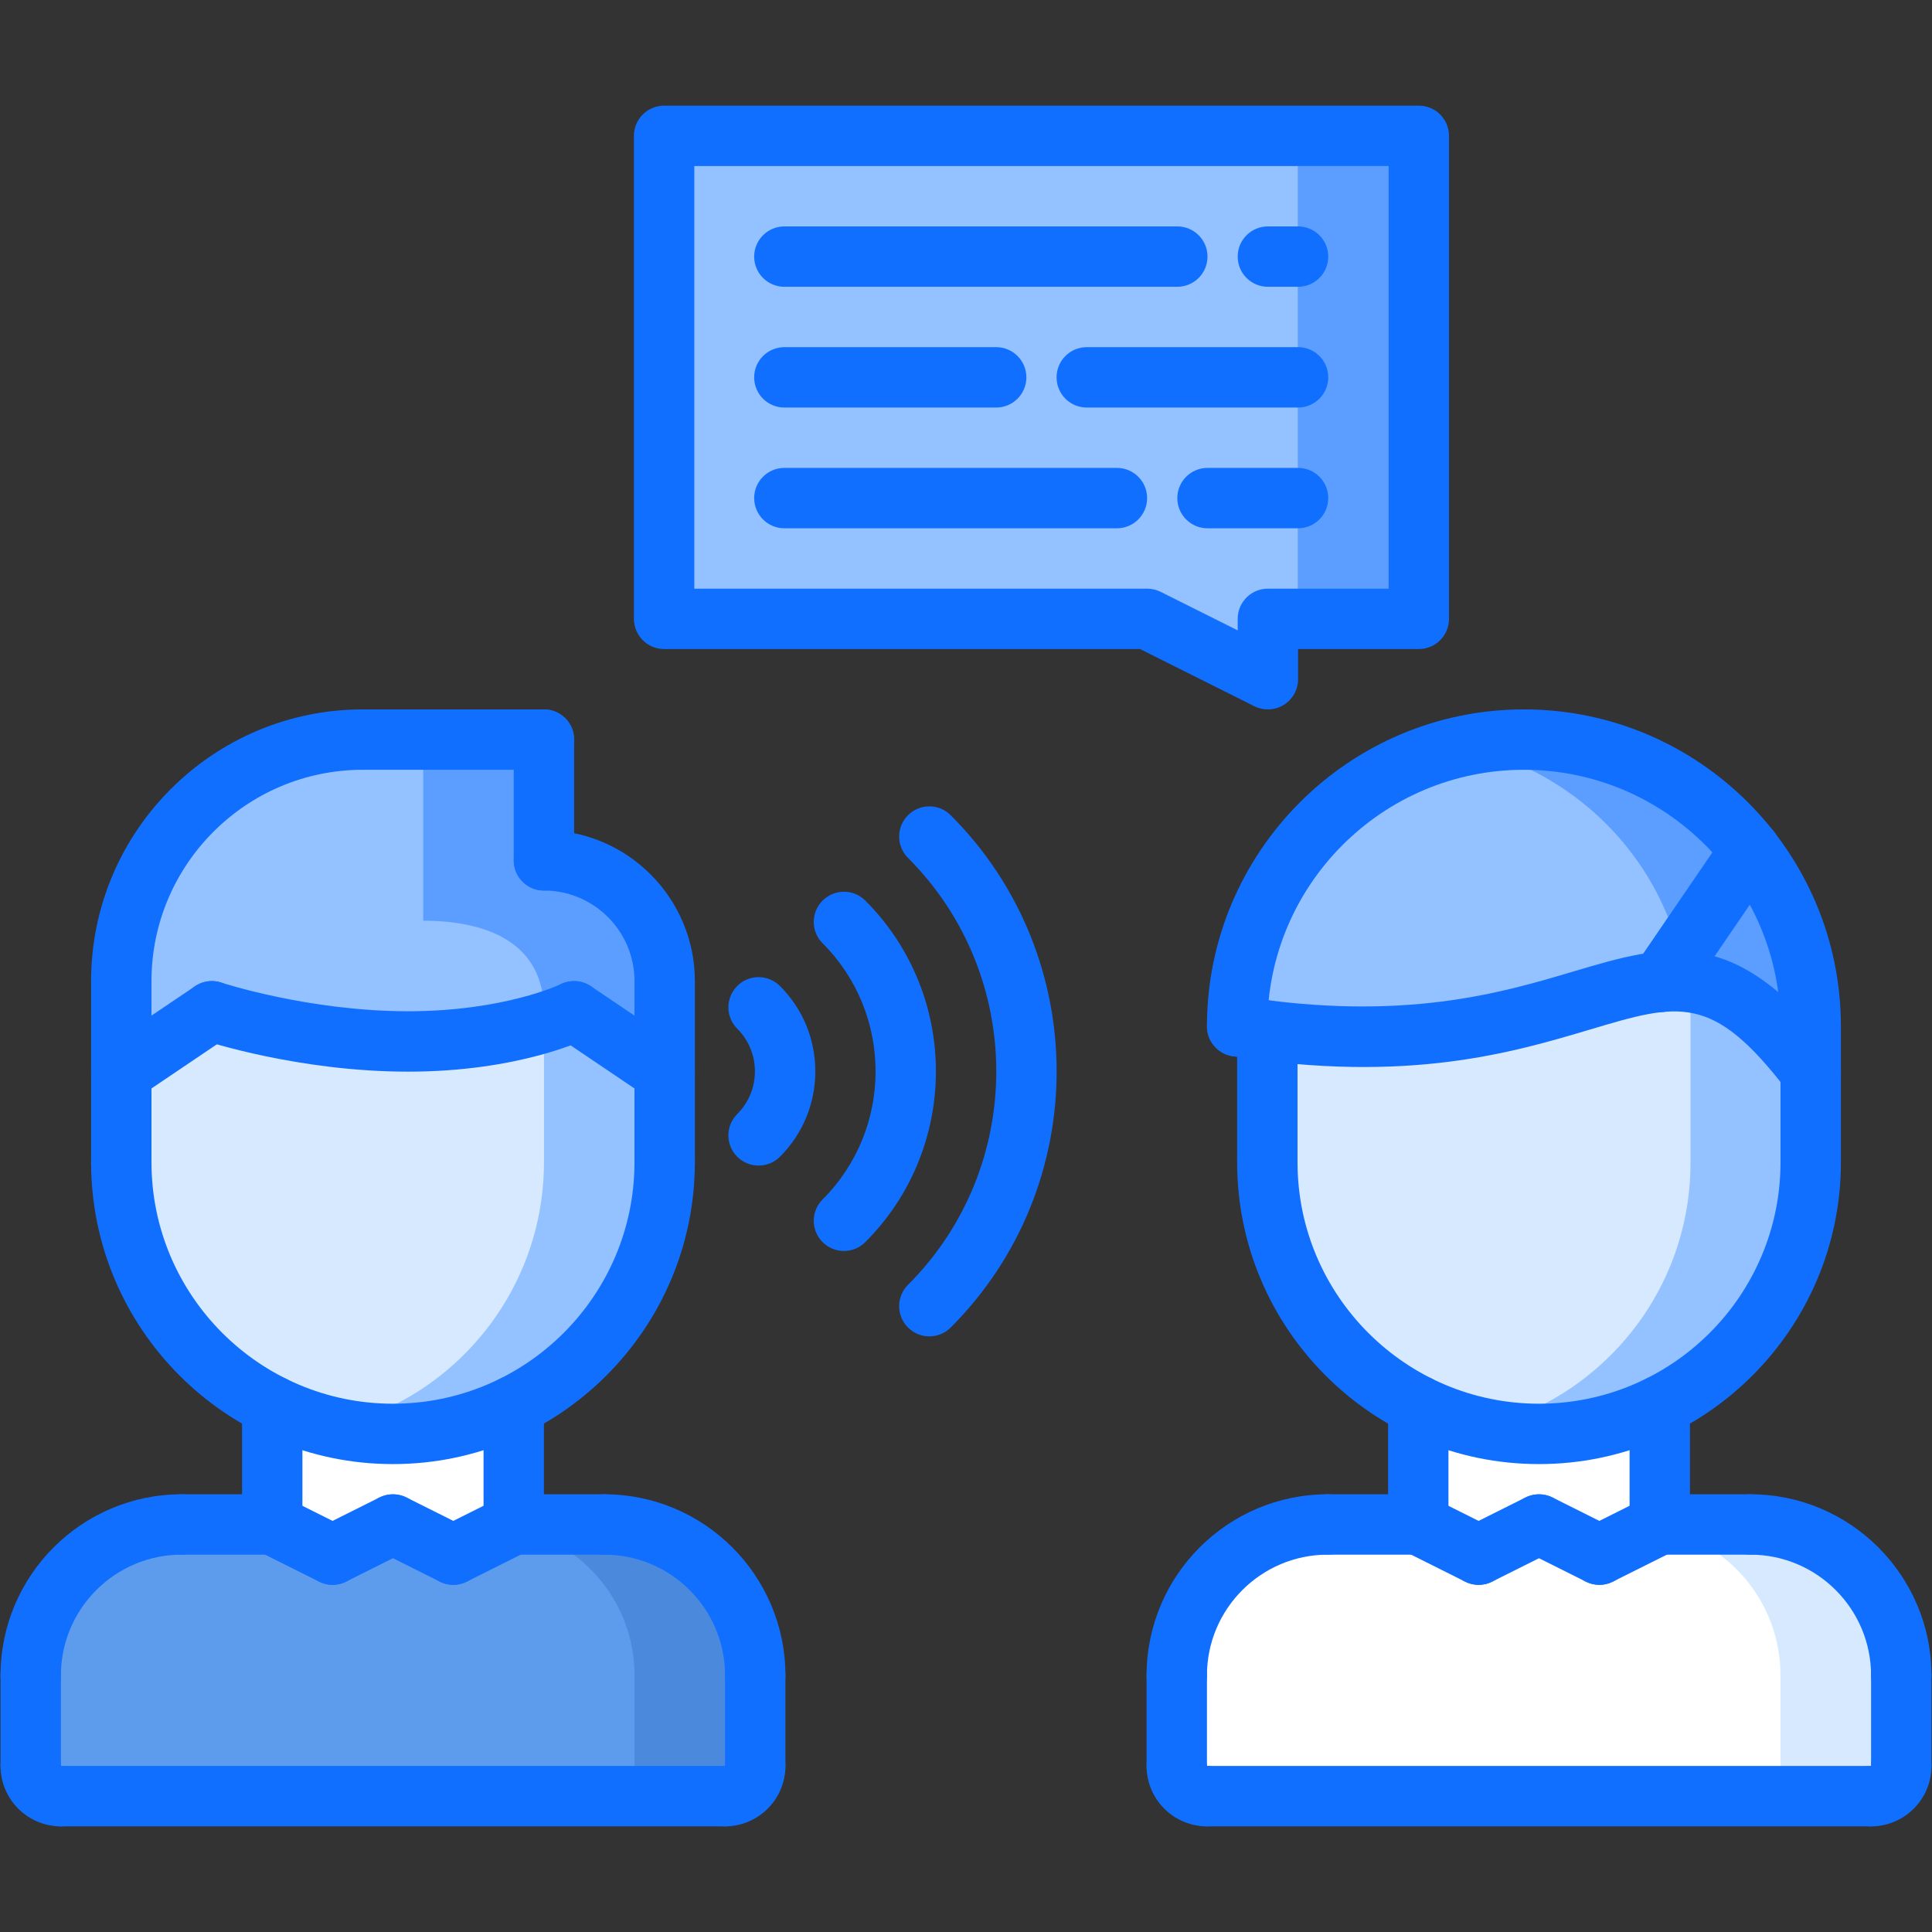 <?xml version="1.0" encoding="utf-8"?>
<!-- Generator: Adobe Illustrator 16.0.0, SVG Export Plug-In . SVG Version: 6.00 Build 0)  -->
<!DOCTYPE svg PUBLIC "-//W3C//DTD SVG 1.1//EN" "http://www.w3.org/Graphics/SVG/1.1/DTD/svg11.dtd">
<svg version="1.1" xmlns="http://www.w3.org/2000/svg" xmlns:xlink="http://www.w3.org/1999/xlink" x="0px" y="0px" width="64px"
	 height="64px" viewBox="0 0 64 64" enable-background="new 0 0 64 64" xml:space="preserve">
<rect x="0" y="0" width="64" height="64" fill="#333333" stroke="none"/>
<g id="_x35_0_document_x2C__optimization_x2C__documentation_x2C__business_x2C__office_x2C__corporation_x2C__job">
</g>
<g id="_x34_9_human_x2C__resource_x2C__conveyor_x2C__business_x2C__office_x2C__corporation_x2C__job">
</g>
<g id="_x34_8_knowledge_x2C__training_x2C__growth_x2C__book_x2C__business_x2C__office_x2C__corporation">
</g>
<g id="_x34_7_skill_x2C__competence_x2C__experience_x2C__business_x2C__office_x2C__corporation_x2C__job">
</g>
<g id="_x34_6_target_x2C__success_x2C__victory_x2C__business_x2C__office_x2C__corporation_x2C__job">
</g>
<g id="_x34_5_inbox_x2C__letter_x2C__email_x2C__business_x2C__office_x2C__corporation_x2C__job">
</g>
<g id="_x34_4_document_x2C__workflow_x2C__sharing_x2C__business_x2C__office_x2C__corporation_x2C__job">
</g>
<g id="_x34_3_budget_x2C__allocation_x2C__money_x2C__business_x2C__office_x2C__corporation_x2C__job">
</g>
<g id="_x34_2_case_x2C__task_x2C__project_x2C__business_x2C__office_x2C__corporation_x2C__job">
</g>
<g id="_x34_1_structure_x2C__structuring_x2C__tasks_x2C__business_x2C__office_x2C__corporation_x2C__job">
</g>
<g id="_x34_0_choice_x2C__dilemma_x2C__question_x2C__business_x2C__office_x2C__corporation_x2C__job">
</g>
<g id="_x33_9_workplace_x2C__table_x2C__laptop_x2C__business_x2C__office_x2C__corporation_x2C__job">
</g>
<g id="_x33_8_bribe_x2C__bag_x2C__money_x2C__business_x2C__office_x2C__corporation_x2C__job">
</g>
<g id="_x33_7_corruption_x2C__forage_x2C__money_x2C__business_x2C__office_x2C__corporation_x2C__job">
</g>
<g id="_x33_6_career_x2C__ladder_x2C__success_x2C__business_x2C__office_x2C__corporation_x2C__job">
</g>
<g id="_x33_5_review_x2C__feedback_x2C__rating_x2C__business_x2C__office_x2C__corporation_x2C__job">
</g>
<g id="_x33_4_manipulation_x2C__thread_x2C__puppet_x2C__business_x2C__office_x2C__corporation_x2C__job">
</g>
<g id="_x33_3_location_x2C__map_x2C__pin_x2C__business_x2C__office_x2C__corporation_x2C__job">
</g>
<g id="_x33_2_retirement_x2C__old_x2C__man_x2C__door_x2C__business_x2C__office_x2C__corporation">
</g>
<g id="_x33_1_victory_x2C__success_x2C__medal_x2C__reward_x2C__business_x2C__office_x2C__corporation">
</g>
<g id="_x33_0_dismissal_x2C__box_x2C__door_x2C__business_x2C__office_x2C__corporation_x2C__job">
</g>
<g id="_x32_9_meeting_x2C__discussion_x2C__question_x2C__business_x2C__office_x2C__corporation_x2C__job">
</g>
<g id="_x32_8_strategy_x2C__vision_x2C__eye_x2C__chess_x2C__business_x2C__office_x2C__corporation">
</g>
<g id="_x32_7_board_x2C__task_x2C__process_x2C__business_x2C__office_x2C__corporation_x2C__job">
</g>
<g id="_x32_6_scheme_x2C__board_x2C__structure_x2C__business_x2C__office_x2C__corporation_x2C__job">
</g>
<g id="_x32_5_conflict_x2C__dialog_x2C__discussion_x2C__business_x2C__office_x2C__corporation_x2C__job">
</g>
<g id="_x32_4_documentation_x2C__document_x2C__repository_x2C__business_x2C__office_x2C__corporation_x2C__job">
</g>
<g id="_x32_3_sprint_x2C__programming_x2C__code_x2C__business_x2C__office_x2C__corporation_x2C__job">
</g>
<g id="_x32_2_cram_x2C__tablet_x2C__work_x2C__business_x2C__office_x2C__corporation_x2C__job">
</g>
<g id="_x32_1_leader_x2C__discoverer_x2C__flag_x2C__business_x2C__office_x2C__corporation_x2C__job">
</g>
<g id="_x32_0_rally_x2C__collective_x2C__arm_x2C__business_x2C__office_x2C__corporation_x2C__job">
</g>
<g id="_x31_9_consolidation_x2C__portfolio_x2C__puzzle_x2C__business_x2C__office_x2C__corporation_x2C__job">
</g>
<g id="_x31_8_idea_x2C__creative_x2C__work_x2C__business_x2C__office_x2C__corporation_x2C__job">
</g>
<g id="_x31_7_problem_x2C__stress_x2C__resistance_x2C__business_x2C__office_x2C__corporation_x2C__job">
</g>
<g id="_x31_6_hard_x2C__skills_x2C__skill_x2C__portfolio_x2C__book_x2C__business_x2C__office">
</g>
<g id="_x31_5_time_x2C__management_x2C__clock_x2C__deadline_x2C__business_x2C__office_x2C__corporation">
</g>
<g id="_x31_4_multitasking_x2C__task_x2C__work_x2C__business_x2C__office_x2C__corporation_x2C__job">
</g>
<g id="_x31_3_tranquility_x2C__yoga_x2C__lotus_x2C__posture_x2C__business_x2C__office_x2C__corporation">
</g>
<g id="_x31_2_corporate_x2C__party_x2C__business_x2C__office_x2C__corporation_x2C__job">
</g>
<g id="_x31_1_dialog_x2C__discussion_x2C__work_x2C__business_x2C__office_x2C__corporation_x2C__job">
</g>
<g id="_x31_0_listening_x2C__skill_x2C__dialog_x2C__business_x2C__office_x2C__corporation_x2C__job">
	<g>
		<polygon fill="#94C1FF" points="47,4.5 47,20.5 42,20.5 42,22.5 38,20.5 22,20.5 22,4.5 		"/>
	</g>
	<g>
		<path fill="#94C1FF" d="M59.98,34v1.5c-1.941-2.53-3.35-3.13-4.98-2.97l2.98-4.36C59.24,29.78,59.98,31.81,59.98,34z"/>
	</g>
	<g>
		<path fill="#94C1FF" d="M57.98,28.17L55,32.53c-2.66,0.26-5.92,2.49-13.02,1.611c-0.32-0.041-0.66-0.091-1-0.141
			c0-5.25,4.25-9.5,9.5-9.5C53.529,24.5,56.25,25.94,57.98,28.17z"/>
	</g>
	<g>
		<path fill="#5C9EFF" d="M57.98,28.17l-2.33,3.406c0.084,0.315,0.162,0.633,0.213,0.959c0.596,0.058,1.184,0.26,1.797,0.66
			c0.066,0.043,0.133,0.084,0.201,0.132c0.102,0.073,0.205,0.155,0.309,0.239c0.094,0.078,0.189,0.159,0.287,0.246
			c0.092,0.083,0.184,0.168,0.277,0.26c0.121,0.12,0.246,0.254,0.371,0.391c0.078,0.083,0.152,0.161,0.23,0.251
			c0.209,0.239,0.422,0.497,0.645,0.786V34C59.98,31.81,59.24,29.78,57.98,28.17z"/>
	</g>
	<g>
		<path fill="#5C9EFF" d="M49.426,24.562c-0.326,0.037-0.646,0.089-0.961,0.157h-0.002c2.229,0.475,4.174,1.72,5.518,3.451
			c0.777,0.994,1.342,2.153,1.67,3.406l2.33-3.406c-1.73-2.23-4.451-3.67-7.5-3.67c-0.346,0-0.686,0.02-1.021,0.057
			C49.447,24.558,49.438,24.561,49.426,24.562z"/>
	</g>
	<g>
		<path fill="#D7E9FF" d="M59.98,35.5v3c0,3.53-2.041,6.59-5,8.06c-1.201,0.601-2.561,0.94-4,0.94c-1.441,0-2.801-0.34-4-0.94
			c-2.961-1.47-5-4.529-5-8.06v-0.04v-4.319C49.08,35.02,52.34,32.79,55,32.53C56.631,32.37,58.039,32.97,59.98,35.5z"/>
	</g>
	<g>
		<path fill="#94C1FF" d="M56,32.55v5.977c0,3.53-2.041,6.59-5,8.06c-0.607,0.304-1.256,0.539-1.934,0.699
			c0.617,0.135,1.256,0.214,1.914,0.214c1.439,0,2.799-0.34,4-0.94c2.959-1.47,5-4.529,5-8.06v-3
			C58.445,33.499,57.242,32.715,56,32.55z"/>
	</g>
	<g>
		<path fill="#FFFFFF" d="M50.98,47.5c1.439,0,2.799-0.34,4-0.94v3.94l-2,1l-2-1l-2,1l-2-1v-3.94
			C48.18,47.16,49.539,47.5,50.98,47.5z"/>
	</g>
	<g>
		<path fill="#FFFFFF" d="M62.98,55.5v3c0,0.55-0.441,1-1,1h-22c-0.551,0-1-0.45-1-1v-3c0-2.76,2.24-5,5-5h3l2,1l2-1l2,1l2-1h3
			C60.75,50.5,62.98,52.74,62.98,55.5z"/>
	</g>
	<g>
		<g>
			<path fill="#D7E9FF" d="M57.98,50.5h-3l-0.168,0.084c2.369,0.397,4.168,2.44,4.168,4.916v3c0,0.55-0.441,1-1,1h4
				c0.559,0,1-0.45,1-1v-3C62.98,52.74,60.75,50.5,57.98,50.5z"/>
		</g>
	</g>
	<g>
		<path fill="#FFFFFF" d="M13.02,47.5c1.439,0,2.801-0.34,4-0.94v3.94l-2,1l-2-1l-2,1l-2-1v-3.94
			C10.221,47.16,11.58,47.5,13.02,47.5z"/>
	</g>
	<g>
		<path fill="#5D9CEC" d="M25.02,58.5c0,0.55-0.449,1-1,1h-22c-0.549,0-1-0.45-1-1v-3c0-2.76,2.23-5,5-5h3l2,1l2-1l2,1l2-1h3
			c2.76,0,5,2.24,5,5V58.5z"/>
	</g>
	<g>
		<g>
			<path fill="#4A89DC" d="M20.02,50.5h-3l-0.168,0.084c2.363,0.398,4.168,2.441,4.168,4.916v3c0,0.55-0.449,1-1,1h4
				c0.551,0,1-0.45,1-1v-3C25.02,52.74,22.779,50.5,20.02,50.5z"/>
		</g>
	</g>
	<g>
		<path fill="#D7E9FF" d="M22.02,35.53v2.97c0,3.53-2.039,6.59-5,8.06c-1.199,0.601-2.561,0.94-4,0.94s-2.799-0.34-4-0.94
			c-2.949-1.46-4.98-4.5-5-8.01V38.5v-2.97l3-2.03c0,0,3.01,1,6.5,1s5.5-1,5.5-1L22.02,35.53z"/>
	</g>
	<g>
		<path fill="#94C1FF" d="M19.02,33.5c0,0-0.357,0.17-1,0.369V38.5c0,3.53-2.039,6.59-5,8.06c-0.627,0.313-1.297,0.551-2,0.711
			c0.643,0.147,1.313,0.229,2,0.229c1.439,0,2.801-0.34,4-0.94c2.961-1.47,5-4.529,5-8.06v-2.97L19.02,33.5z"/>
	</g>
	<g>
		<path fill="#94C1FF" d="M22.02,32.5v3.03l-3-2.03c0,0-2.01,1-5.5,1s-6.5-1-6.5-1l-3,2.03V32.5c0-4.42,3.58-8,8-8h6v4
			C20.23,28.5,22.02,30.29,22.02,32.5z"/>
	</g>
	<g>
		<g>
			<path fill="#5C9EFF" d="M18.02,28.5v-4h-4v6c2.211,0,4,0.79,4,3v0.369c0.643-0.199,1-0.369,1-0.369l3,2.03V32.5
				C22.02,30.29,20.23,28.5,18.02,28.5z"/>
		</g>
	</g>
	<g>
		<rect x="42.99" y="4.5" fill="#5C9EFF" width="4" height="16"/>
	</g>
	<g>
		<g>
			<g>
				<path fill="#116FFF" d="M1.018,56.5c-0.553,0-1-0.447-1-1c0-3.309,2.691-6,6-6c0.553,0,1,0.447,1,1s-0.447,1-1,1
					c-2.206,0-4,1.794-4,4C2.018,56.053,1.57,56.5,1.018,56.5z"/>
			</g>
			<g>
				<path fill="#116FFF" d="M9.018,51.5h-3c-0.553,0-1-0.447-1-1s0.447-1,1-1h3c0.553,0,1,0.447,1,1S9.57,51.5,9.018,51.5z"/>
			</g>
			<g>
				<path fill="#116FFF" d="M1.018,59.5c-0.553,0-1-0.447-1-1v-3c0-0.553,0.447-1,1-1s1,0.447,1,1v3
					C2.018,59.053,1.57,59.5,1.018,59.5z"/>
			</g>
			<g>
				<path fill="#116FFF" d="M2.018,60.5c-1.103,0-2-0.897-2-2c0-0.531,0.418-0.914,0.948-0.943c0.558-0.037,0.992,0.416,1.052,0.942
					c0.552,0,1,0.448,1,1C3.018,60.052,2.57,60.5,2.018,60.5z"/>
			</g>
			<g>
				<path fill="#116FFF" d="M25.018,56.5c-0.553,0-1-0.447-1-1c0-2.206-1.794-4-4-4c-0.553,0-1-0.447-1-1s0.447-1,1-1
					c3.309,0,6,2.691,6,6C26.018,56.053,25.57,56.5,25.018,56.5z"/>
			</g>
			<g>
				<path fill="#116FFF" d="M20.018,51.5h-3c-0.553,0-1-0.447-1-1s0.447-1,1-1h3c0.553,0,1,0.447,1,1S20.57,51.5,20.018,51.5z"/>
			</g>
			<g>
				<path fill="#116FFF" d="M25.018,59.5c-0.553,0-1-0.447-1-1v-3c0-0.553,0.447-1,1-1s1,0.447,1,1v3
					C26.018,59.053,25.57,59.5,25.018,59.5z"/>
			</g>
			<g>
				<path fill="#116FFF" d="M24.018,60.5c-0.553,0-1-0.447-1-1s0.447-1,1-1c0-0.553,0.447-1,1-1s1,0.447,1,1
					C26.018,59.603,25.12,60.5,24.018,60.5z"/>
			</g>
			<g>
				<path fill="#116FFF" d="M24.018,60.5h-22c-0.553,0-1-0.447-1-1s0.447-1,1-1h22c0.553,0,1,0.447,1,1S24.57,60.5,24.018,60.5z"/>
			</g>
			<g>
				<path fill="#116FFF" d="M9.018,51.5c-0.553,0-1-0.447-1-1v-3.936c0-0.553,0.447-1,1-1s1,0.447,1,1V50.5
					C10.018,51.053,9.57,51.5,9.018,51.5z"/>
			</g>
			<g>
				<path fill="#116FFF" d="M17.018,51.5c-0.553,0-1-0.447-1-1v-3.936c0-0.553,0.447-1,1-1s1,0.447,1,1V50.5
					C18.018,51.053,17.57,51.5,17.018,51.5z"/>
			</g>
			<g>
				<path fill="#116FFF" d="M13.017,48.5c-5.514,0-9.999-4.485-9.999-9.998c0-0.553,0.447-1,1-1s1,0.447,1,1
					c0,4.41,3.588,7.998,7.999,7.998c4.412,0,8.001-3.588,8.001-7.998c0-0.553,0.447-1,1-1s1,0.447,1,1
					C23.018,44.015,18.531,48.5,13.017,48.5z"/>
			</g>
			<g>
				<path fill="#116FFF" d="M4.018,39.551c-0.553,0-1-0.447-1-1V32.5c0-0.552,0.447-1,1-1s1,0.448,1,1v6.051
					C5.018,39.104,4.57,39.551,4.018,39.551z"/>
			</g>
			<g>
				<path fill="#116FFF" d="M22.018,39.502c-0.553,0-1-0.447-1-1V32.5c0-0.552,0.447-1,1-1s1,0.448,1,1v6.002
					C23.018,39.055,22.57,39.502,22.018,39.502z"/>
			</g>
			<g>
				<path fill="#116FFF" d="M22.018,33.499c-0.553,0-1-0.447-1-1c0-1.654-1.346-2.999-3-2.999c-0.553,0-1-0.448-1-1s0.447-1,1-1
					c2.757,0,5,2.243,5,4.999C23.018,33.052,22.57,33.499,22.018,33.499z"/>
			</g>
			<g>
				<path fill="#116FFF" d="M18.018,29.5c-0.553,0-1-0.448-1-1v-4c0-0.552,0.447-1,1-1s1,0.448,1,1v4
					C19.018,29.052,18.57,29.5,18.018,29.5z"/>
			</g>
			<g>
				<path fill="#116FFF" d="M18.018,25.5h-6c-0.553,0-1-0.448-1-1s0.447-1,1-1h6c0.553,0,1,0.448,1,1S18.57,25.5,18.018,25.5z"/>
			</g>
			<g>
				<path fill="#116FFF" d="M4.018,33.5c-0.553,0-1-0.447-1-1c0-4.962,4.037-9,9-9c0.553,0,1,0.448,1,1s-0.447,1-1,1
					c-3.859,0-7,3.14-7,7C5.018,33.053,4.57,33.5,4.018,33.5z"/>
			</g>
			<g>
				<g>
					<path fill="#116FFF" d="M22.017,36.525c-0.192,0-0.387-0.056-0.559-0.171l-3-2.025c-0.458-0.31-0.578-0.931-0.27-1.389
						c0.309-0.457,0.931-0.579,1.389-0.269l3,2.025c0.458,0.31,0.578,0.931,0.27,1.389C22.653,36.371,22.338,36.525,22.017,36.525z"
						/>
				</g>
				<g>
					<path fill="#116FFF" d="M13.518,35.5c-3.612,0-6.687-1.008-6.815-1.051c-0.523-0.175-0.807-0.74-0.634-1.264
						c0.174-0.524,0.739-0.811,1.264-0.635c0.029,0.01,2.908,0.949,6.186,0.949c3.178,0,5.04-0.888,5.059-0.897
						c0.494-0.242,1.094-0.038,1.337,0.457c0.243,0.494,0.043,1.09-0.449,1.336C19.373,34.44,17.203,35.5,13.518,35.5z"/>
				</g>
				<g>
					<path fill="#116FFF" d="M4.019,36.525c-0.321,0-0.637-0.154-0.83-0.44C2.88,35.627,3,35.006,3.458,34.696l3-2.025
						c0.459-0.31,1.08-0.188,1.389,0.269c0.309,0.458,0.188,1.079-0.27,1.389l-3,2.025C4.405,36.47,4.211,36.525,4.019,36.525z"/>
				</g>
			</g>
			<g>
				<path fill="#116FFF" d="M11.017,52.5c-0.15,0-0.303-0.034-0.446-0.105l-2-1c-0.494-0.247-0.694-0.848-0.447-1.342
					s0.848-0.691,1.342-0.447l2,1c0.494,0.247,0.694,0.848,0.447,1.342C11.736,52.298,11.384,52.5,11.017,52.5z"/>
			</g>
			<g>
				<path fill="#116FFF" d="M11.019,52.5c-0.367,0-0.72-0.202-0.896-0.553c-0.247-0.494-0.047-1.095,0.447-1.342l2-1
					c0.494-0.244,1.095-0.047,1.342,0.447s0.047,1.095-0.447,1.342l-2,1C11.321,52.466,11.169,52.5,11.019,52.5z"/>
			</g>
			<g>
				<path fill="#116FFF" d="M15.019,52.5c-0.367,0-0.72-0.202-0.896-0.553c-0.247-0.494-0.047-1.095,0.447-1.342l2-1
					c0.493-0.244,1.094-0.047,1.342,0.447c0.247,0.494,0.047,1.095-0.447,1.342l-2,1C15.321,52.466,15.169,52.5,15.019,52.5z"/>
			</g>
			<g>
				<path fill="#116FFF" d="M15.017,52.5c-0.15,0-0.303-0.034-0.446-0.105l-2-1c-0.494-0.247-0.694-0.848-0.447-1.342
					c0.248-0.494,0.847-0.691,1.342-0.447l2,1c0.494,0.247,0.694,0.848,0.447,1.342C15.736,52.298,15.384,52.5,15.017,52.5z"/>
			</g>
		</g>
		<g>
			<g>
				<path fill="#116FFF" d="M41.982,39.46c-0.553,0-1-0.447-1-1v-4.32c0-0.553,0.447-1,1-1s1,0.447,1,1v4.32
					C42.982,39.013,42.535,39.46,41.982,39.46z"/>
			</g>
			<g>
				<path fill="#116FFF" d="M59.982,39.5c-0.553,0-1-0.447-1-1v-4.501c0-0.553,0.447-1,1-1s1,0.447,1,1V38.5
					C60.982,39.053,60.535,39.5,59.982,39.5z"/>
			</g>
			<g>
				<path fill="#116FFF" d="M59.982,34.999c-0.553,0-1-0.447-1-1c0-4.687-3.813-8.499-8.501-8.499c-4.687,0-8.499,3.813-8.499,8.499
					c0,0.553-0.447,1-1,1s-1-0.447-1-1c0-5.789,4.71-10.499,10.499-10.499c5.79,0,10.501,4.71,10.501,10.499
					C60.982,34.552,60.535,34.999,59.982,34.999z"/>
			</g>
			<g>
				<path fill="#116FFF" d="M59.983,36.5c-0.301,0-0.598-0.135-0.795-0.392c-2.46-3.213-3.567-2.883-6.524-2.001
					c-2.545,0.758-6.032,1.798-11.838,0.879c-0.545-0.086-0.918-0.598-0.831-1.144c0.086-0.545,0.596-0.922,1.144-0.831
					c5.356,0.844,8.591-0.119,10.954-0.821c3.131-0.931,5.39-1.602,8.684,2.701c0.336,0.438,0.253,1.066-0.186,1.402
					C60.409,36.433,60.195,36.5,59.983,36.5z"/>
			</g>
			<g>
				<path fill="#116FFF" d="M55.003,33.528c-0.194,0-0.391-0.057-0.563-0.174c-0.456-0.312-0.573-0.934-0.262-1.39l2.979-4.36
					c0.313-0.456,0.935-0.573,1.391-0.262s0.573,0.934,0.262,1.39l-2.979,4.361C55.636,33.376,55.322,33.528,55.003,33.528z"/>
			</g>
			<g>
				<path fill="#116FFF" d="M38.982,56.5c-0.553,0-1-0.447-1-1c0-3.309,2.691-6,6-6c0.553,0,1,0.447,1,1s-0.447,1-1,1
					c-2.206,0-4,1.794-4,4C39.982,56.053,39.535,56.5,38.982,56.5z"/>
			</g>
			<g>
				<path fill="#116FFF" d="M46.982,51.5h-3c-0.553,0-1-0.447-1-1s0.447-1,1-1h3c0.553,0,1,0.447,1,1S47.535,51.5,46.982,51.5z"/>
			</g>
			<g>
				<path fill="#116FFF" d="M38.982,59.5c-0.553,0-1-0.447-1-1v-3c0-0.553,0.447-1,1-1s1,0.447,1,1v3
					C39.982,59.053,39.535,59.5,38.982,59.5z"/>
			</g>
			<g>
				<path fill="#116FFF" d="M39.982,60.5c-1.103,0-2-0.897-2-2c0-0.531,0.418-0.914,0.948-0.943
					c0.547-0.037,0.993,0.416,1.052,0.942c0.552,0,1,0.448,1,1C40.982,60.052,40.535,60.5,39.982,60.5z"/>
			</g>
			<g>
				<path fill="#116FFF" d="M62.982,56.5c-0.553,0-1-0.447-1-1c0-2.206-1.794-4-4-4c-0.553,0-1-0.447-1-1s0.447-1,1-1
					c3.309,0,6,2.691,6,6C63.982,56.053,63.535,56.5,62.982,56.5z"/>
			</g>
			<g>
				<path fill="#116FFF" d="M57.982,51.5h-3c-0.553,0-1-0.447-1-1s0.447-1,1-1h3c0.553,0,1,0.447,1,1S58.535,51.5,57.982,51.5z"/>
			</g>
			<g>
				<path fill="#116FFF" d="M62.982,59.5c-0.553,0-1-0.447-1-1v-3c0-0.553,0.447-1,1-1s1,0.447,1,1v3
					C63.982,59.053,63.535,59.5,62.982,59.5z"/>
			</g>
			<g>
				<path fill="#116FFF" d="M61.982,60.5c-0.553,0-1-0.447-1-1s0.447-1,1-1c0-0.553,0.447-1,1-1s1,0.447,1,1
					C63.982,59.603,63.085,60.5,61.982,60.5z"/>
			</g>
			<g>
				<path fill="#116FFF" d="M61.982,60.5h-22c-0.553,0-1-0.447-1-1s0.447-1,1-1h22c0.553,0,1,0.447,1,1S62.535,60.5,61.982,60.5z"/>
			</g>
			<g>
				<path fill="#116FFF" d="M46.982,51.5c-0.553,0-1-0.447-1-1v-3.936c0-0.553,0.447-1,1-1s1,0.447,1,1V50.5
					C47.982,51.053,47.535,51.5,46.982,51.5z"/>
			</g>
			<g>
				<path fill="#116FFF" d="M54.982,51.5c-0.553,0-1-0.447-1-1v-3.936c0-0.553,0.447-1,1-1s1,0.447,1,1V50.5
					C55.982,51.053,55.535,51.5,54.982,51.5z"/>
			</g>
			<g>
				<path fill="#116FFF" d="M50.981,48.5c-5.514,0-9.999-4.485-9.999-9.998c0-0.553,0.447-1,1-1s1,0.447,1,1
					c0,4.41,3.588,7.998,7.999,7.998c4.412,0,8.001-3.588,8.001-7.998c0-0.553,0.447-1,1-1s1,0.447,1,1
					C60.982,44.015,56.496,48.5,50.981,48.5z"/>
			</g>
			<g>
				<path fill="#116FFF" d="M48.981,52.5c-0.15,0-0.303-0.034-0.446-0.105l-2-1c-0.494-0.247-0.694-0.848-0.447-1.342
					s0.848-0.691,1.342-0.447l2,1c0.494,0.247,0.694,0.848,0.447,1.342C49.701,52.298,49.349,52.5,48.981,52.5z"/>
			</g>
			<g>
				<path fill="#116FFF" d="M48.983,52.5c-0.367,0-0.72-0.202-0.896-0.553c-0.247-0.494-0.047-1.095,0.447-1.342l2-1
					c0.494-0.244,1.095-0.047,1.342,0.447s0.047,1.095-0.447,1.342l-2,1C49.286,52.466,49.134,52.5,48.983,52.5z"/>
			</g>
			<g>
				<path fill="#116FFF" d="M52.983,52.5c-0.367,0-0.72-0.202-0.896-0.553c-0.247-0.494-0.047-1.095,0.447-1.342l2-1
					c0.493-0.244,1.094-0.047,1.342,0.447c0.247,0.494,0.047,1.095-0.447,1.342l-2,1C53.286,52.466,53.134,52.5,52.983,52.5z"/>
			</g>
			<g>
				<path fill="#116FFF" d="M52.981,52.5c-0.15,0-0.303-0.034-0.446-0.105l-2-1c-0.494-0.247-0.694-0.848-0.447-1.342
					c0.248-0.494,0.847-0.691,1.342-0.447l2,1c0.494,0.247,0.694,0.848,0.447,1.342C53.701,52.298,53.349,52.5,52.981,52.5z"/>
			</g>
		</g>
		<g>
			<g>
				<path fill="#116FFF" d="M25.129,38.611c-0.256,0-0.512-0.098-0.707-0.293c-0.391-0.391-0.391-1.023,0-1.414
					c0.378-0.378,0.586-0.88,0.586-1.414s-0.208-1.036-0.586-1.414c-0.391-0.39-0.391-1.023,0-1.414s1.023-0.39,1.414,0
					c0.756,0.755,1.172,1.759,1.172,2.829c0,1.068-0.416,2.072-1.172,2.828C25.641,38.514,25.385,38.611,25.129,38.611z"/>
			</g>
			<g>
				<path fill="#116FFF" d="M27.957,41.44c-0.256,0-0.512-0.098-0.707-0.293c-0.391-0.391-0.391-1.023,0-1.414
					c2.34-2.34,2.34-6.146,0-8.486c-0.391-0.391-0.391-1.023,0-1.414s1.023-0.391,1.414,0c3.119,3.119,3.119,8.195,0,11.314
					C28.469,41.343,28.213,41.44,27.957,41.44z"/>
			</g>
			<g>
				<path fill="#116FFF" d="M30.786,44.269c-0.256,0-0.512-0.098-0.707-0.293c-0.391-0.391-0.391-1.023,0-1.414
					c3.899-3.899,3.899-10.244,0-14.143c-0.391-0.391-0.391-1.023,0-1.414s1.023-0.391,1.414,0c4.679,4.679,4.679,12.292,0,16.971
					C31.298,44.171,31.042,44.269,30.786,44.269z"/>
			</g>
		</g>
		<g>
			<path fill="#116FFF" d="M42,23.5c-0.153,0-0.306-0.035-0.447-0.105L37.764,21.5H22c-0.553,0-1-0.448-1-1v-16c0-0.552,0.447-1,1-1
				h25c0.553,0,1,0.448,1,1v16c0,0.552-0.447,1-1,1h-4v1c0,0.347-0.18,0.668-0.475,0.851C42.365,23.45,42.183,23.5,42,23.5z
				 M23,19.5h15c0.155,0,0.309,0.036,0.447,0.105L41,20.882V20.5c0-0.552,0.447-1,1-1h4v-14H23V19.5z"/>
		</g>
		<g>
			<path fill="#116FFF" d="M39,9.5H25.983c-0.553,0-1-0.448-1-1s0.447-1,1-1H39c0.553,0,1,0.448,1,1S39.553,9.5,39,9.5z"/>
		</g>
		<g>
			<path fill="#116FFF" d="M43,9.5h-1c-0.553,0-1-0.448-1-1s0.447-1,1-1h1c0.553,0,1,0.448,1,1S43.553,9.5,43,9.5z"/>
		</g>
		<g>
			<path fill="#116FFF" d="M33,13.5h-7.017c-0.553,0-1-0.448-1-1s0.447-1,1-1H33c0.553,0,1,0.448,1,1S33.553,13.5,33,13.5z"/>
		</g>
		<g>
			<path fill="#116FFF" d="M43,13.5h-7c-0.553,0-1-0.448-1-1s0.447-1,1-1h7c0.553,0,1,0.448,1,1S43.553,13.5,43,13.5z"/>
		</g>
		<g>
			<path fill="#116FFF" d="M37,17.5H25.983c-0.553,0-1-0.448-1-1s0.447-1,1-1H37c0.553,0,1,0.448,1,1S37.553,17.5,37,17.5z"/>
		</g>
		<g>
			<path fill="#116FFF" d="M43,17.5h-3c-0.553,0-1-0.448-1-1s0.447-1,1-1h3c0.553,0,1,0.448,1,1S43.553,17.5,43,17.5z"/>
		</g>
	</g>
</g>
<g id="_x39__training_x2C__book_x2C__lesson_x2C__business_x2C__office_x2C__corporation_x2C__job">
</g>
<g id="_x38__dress_x2C__code_x2C__shirt_x2C__business_x2C__office_x2C__corporation_x2C__job">
</g>
<g id="_x37__task_x2C__program_x2C__ticket_x2C__business_x2C__office_x2C__corporation_x2C__job">
</g>
<g id="_x36__plan_x2C__graph_x2C__stage_x2C__business_x2C__office_x2C__corporation_x2C__job">
</g>
<g id="_x35__boss_x2C__king_x2C__crown_x2C__business_x2C__office_x2C__corporation_x2C__job">
</g>
<g id="_x34__structure_x2C__structuring_x2C__business_x2C__office_x2C__corporation_x2C__job">
</g>
<g id="_x33__soft_x2C__skills_x2C__communication_x2C__business_x2C__office_x2C__corporation_x2C__job">
</g>
<g id="_x32__office_x2C__house_x2C__portfolio_x2C__business_x2C__corporation_x2C__job">
</g>
<g id="_x31__corporate_x2C__rules_x2C__book_x2C__business_x2C__office_x2C__corporation_x2C__job">
</g>
</svg>
